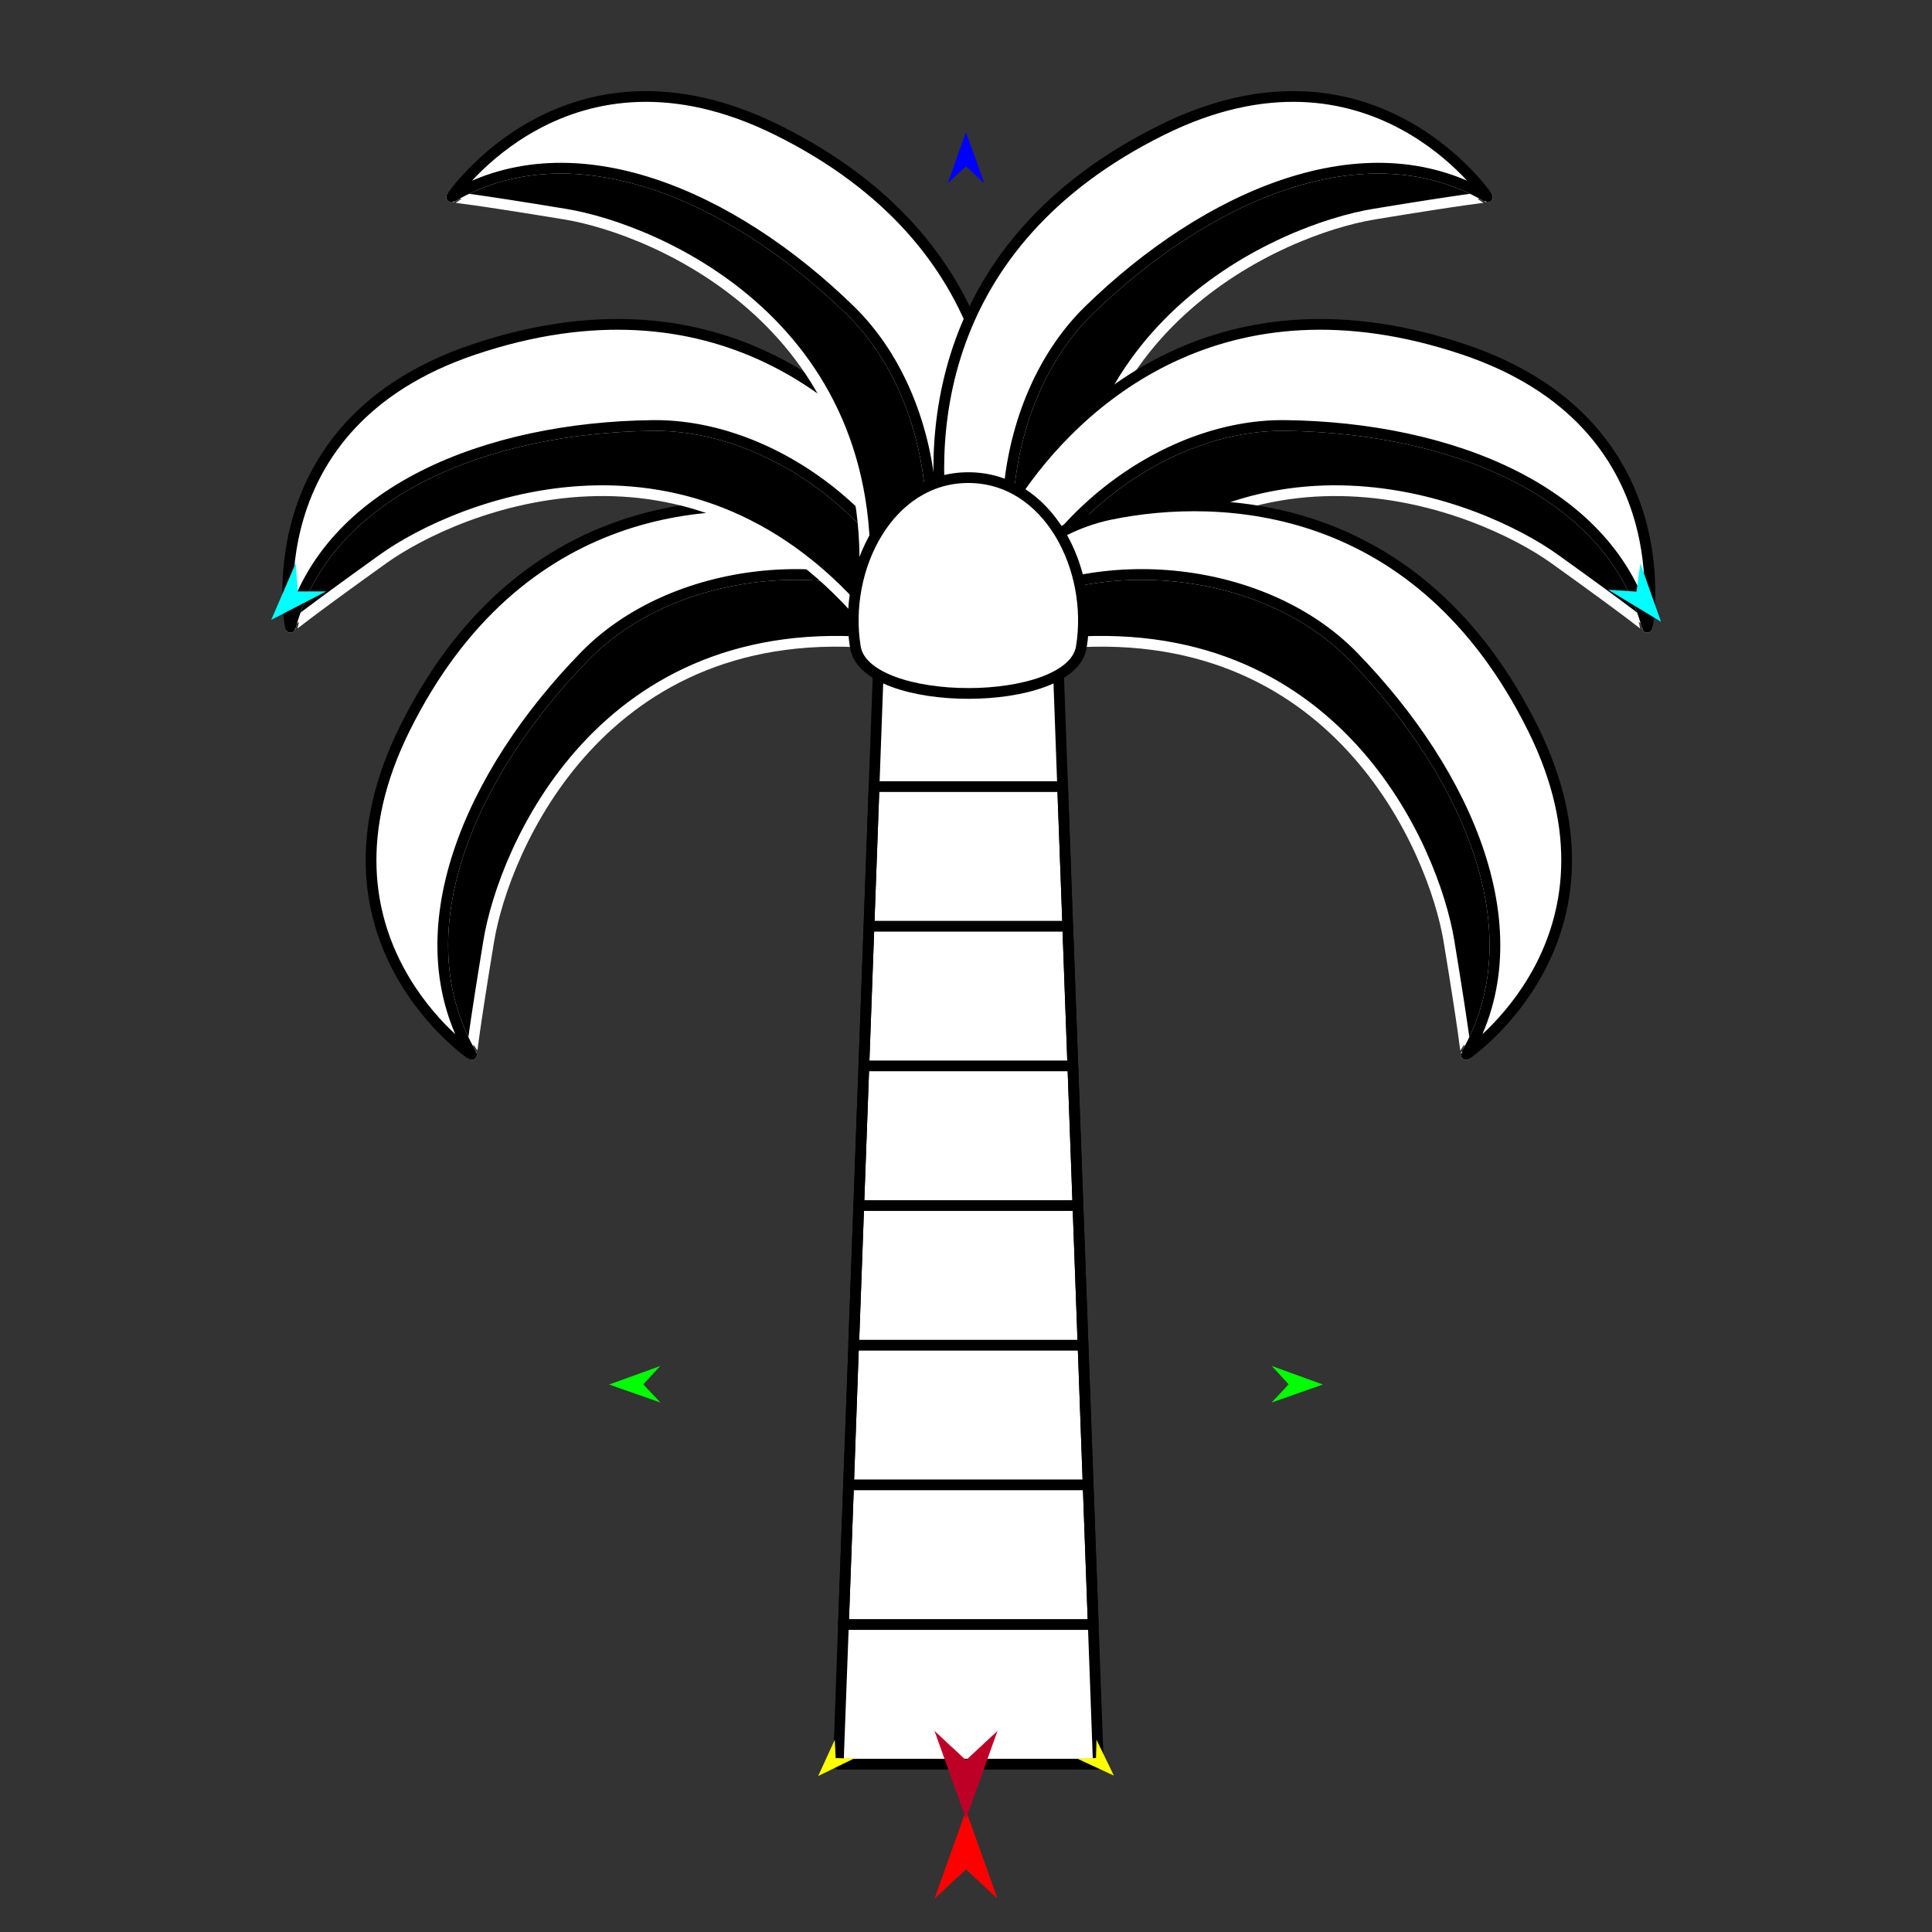 <?xml version="1.0" encoding="utf-8"?>
<!-- Generator: Moho 12.5 build 22414 -->
<!DOCTYPE svg PUBLIC "-//W3C//DTD SVG 1.1//EN" "http://www.w3.org/Graphics/SVG/1.1/DTD/svg11.dtd">
<svg version="1.1" id="Frame_0" xmlns="http://www.w3.org/2000/svg" xmlns:xlink="http://www.w3.org/1999/xlink" width="720px" height="720px">
<rect width="100%" height="100%" fill="#333333" stroke="none"/>
<g id="palm">
<g id="palm">
<g id="palm_leaf_4">
<path fill="#000000" fill-rule="evenodd" stroke="#ffffff" stroke-width="4" stroke-linecap="round" stroke-linejoin="round" d="M 328.534 239.864 C 349.977 242.027 355.156 233.291 354.628 229.520 C 312.242 203.747 250.312 211.321 217.992 244.432 C 175.154 288.318 149.189 347.457 175.744 393.012 C 175.740 393.011 176.468 385.087 182.144 350.664 C 187.736 316.759 224.231 229.343 328.534 239.864 Z"/>
<path fill="none" stroke="#ffffff" stroke-width="1" stroke-linecap="butt" stroke-linejoin="round" d="M 175.744 393.012 C 149.189 347.457 175.154 288.318 217.992 244.432 "/>
<path fill="none" stroke="#ffffff" stroke-width="1" stroke-linecap="butt" stroke-linejoin="round" d="M 217.992 244.432 C 250.312 211.321 312.242 203.747 354.628 229.520 "/>
<path fill="#ffffff" fill-rule="evenodd" stroke="#000000" stroke-width="4" stroke-linecap="round" stroke-linejoin="round" d="M 150.841 271.539 C 111.967 349.879 175.741 393.000 175.744 393.012 C 149.189 347.457 175.154 288.318 217.992 244.432 C 250.312 211.321 312.242 203.747 354.628 229.520 C 352.672 215.536 332.931 196.778 308.404 191.714 C 266.665 183.097 193.004 186.573 150.841 271.539 Z"/>
</g>
<g id="palm_leaf_5">
<path fill="#000000" fill-rule="evenodd" stroke="#ffffff" stroke-width="4" stroke-linecap="round" stroke-linejoin="round" d="M 324.565 233.506 C 338.198 250.198 348.038 247.683 350.331 244.643 C 338.583 196.448 289.437 158.012 243.170 158.571 C 181.847 159.312 121.669 182.770 108.234 233.760 C 108.232 233.756 114.350 228.667 142.705 208.341 C 170.633 188.320 258.252 152.313 324.565 233.506 Z"/>
<path fill="none" stroke="#ffffff" stroke-width="1" stroke-linecap="butt" stroke-linejoin="round" d="M 108.234 233.760 C 121.669 182.770 181.847 159.312 243.170 158.571 "/>
<path fill="none" stroke="#ffffff" stroke-width="1" stroke-linecap="butt" stroke-linejoin="round" d="M 243.170 158.571 C 289.437 158.012 338.583 196.448 350.331 244.643 "/>
<path fill="#ffffff" fill-rule="evenodd" stroke="#000000" stroke-width="4" stroke-linecap="round" stroke-linejoin="round" d="M 176.520 130.256 C 93.637 158.163 108.241 233.749 108.234 233.760 C 121.669 182.770 181.847 159.312 243.170 158.571 C 289.437 158.012 338.583 196.448 350.331 244.643 C 358.836 233.372 358.141 206.149 344.379 185.225 C 320.958 149.618 266.413 99.989 176.520 130.256 Z"/>
</g>
<g id="palm_leaf_6">
<path fill="#000000" fill-rule="evenodd" stroke="#ffffff" stroke-width="4" stroke-linecap="round" stroke-linejoin="round" d="M 321.455 226.204 C 319.292 247.647 328.029 252.826 331.799 252.299 C 357.572 209.912 349.998 147.983 316.887 115.662 C 273.001 72.824 213.862 46.859 168.307 73.414 C 168.308 73.410 176.232 74.138 210.655 79.815 C 244.560 85.406 331.977 121.901 321.455 226.204 Z"/>
<path fill="none" stroke="#ffffff" stroke-width="1" stroke-linecap="butt" stroke-linejoin="round" d="M 168.307 73.414 C 213.862 46.859 273.001 72.824 316.887 115.662 "/>
<path fill="none" stroke="#ffffff" stroke-width="1" stroke-linecap="butt" stroke-linejoin="round" d="M 316.887 115.662 C 349.998 147.983 357.572 209.912 331.799 252.299 "/>
<path fill="#ffffff" fill-rule="evenodd" stroke="#000000" stroke-width="4" stroke-linecap="round" stroke-linejoin="round" d="M 289.780 48.512 C 211.440 9.638 168.319 73.412 168.307 73.414 C 213.862 46.859 273.001 72.824 316.887 115.662 C 349.998 147.983 357.572 209.912 331.799 252.299 C 345.783 250.342 364.541 230.602 369.605 206.075 C 378.222 164.336 374.746 90.674 289.780 48.512 Z"/>
</g>
<g id="palm_leaf_3">
<path fill="#000000" fill-rule="evenodd" stroke="#ffffff" stroke-width="4" stroke-linecap="round" stroke-linejoin="round" d="M 401.201 226.204 C 403.364 247.647 394.628 252.826 390.857 252.299 C 365.084 209.912 372.658 147.983 405.769 115.662 C 449.655 72.824 508.794 46.859 554.349 73.414 C 554.348 73.410 546.424 74.138 512.001 79.815 C 478.096 85.406 390.679 121.901 401.201 226.204 Z"/>
<path fill="none" stroke="#ffffff" stroke-width="1" stroke-linecap="butt" stroke-linejoin="round" d="M 554.349 73.414 C 508.794 46.859 449.655 72.824 405.769 115.662 "/>
<path fill="none" stroke="#ffffff" stroke-width="1" stroke-linecap="butt" stroke-linejoin="round" d="M 405.769 115.662 C 372.658 147.983 365.084 209.912 390.857 252.299 "/>
<path fill="#ffffff" fill-rule="evenodd" stroke="#000000" stroke-width="4" stroke-linecap="round" stroke-linejoin="round" d="M 432.876 48.512 C 511.216 9.637 554.337 73.412 554.349 73.414 C 508.794 46.859 449.655 72.824 405.769 115.662 C 372.658 147.983 365.084 209.912 390.857 252.299 C 376.873 250.342 358.115 230.602 353.051 206.075 C 344.434 164.336 347.910 90.674 432.876 48.512 Z"/>
</g>
<g id="palm_leaf_2">
<path fill="#000000" fill-rule="evenodd" stroke="#ffffff" stroke-width="4" stroke-linecap="round" stroke-linejoin="round" d="M 397.557 233.506 C 383.924 250.198 374.084 247.683 371.791 244.643 C 383.539 196.448 432.685 158.012 478.952 158.571 C 540.275 159.312 600.453 182.770 613.888 233.760 C 613.890 233.756 607.773 228.667 579.417 208.341 C 551.490 188.320 463.871 152.313 397.557 233.506 Z"/>
<path fill="none" stroke="#ffffff" stroke-width="1" stroke-linecap="butt" stroke-linejoin="round" d="M 613.888 233.760 C 600.453 182.770 540.275 159.312 478.952 158.571 "/>
<path fill="none" stroke="#ffffff" stroke-width="1" stroke-linecap="butt" stroke-linejoin="round" d="M 478.952 158.571 C 432.685 158.012 383.539 196.448 371.791 244.643 "/>
<path fill="#ffffff" fill-rule="evenodd" stroke="#000000" stroke-width="4" stroke-linecap="round" stroke-linejoin="round" d="M 545.602 130.256 C 628.485 158.163 613.882 233.749 613.888 233.760 C 600.453 182.770 540.275 159.312 478.952 158.571 C 432.685 158.012 383.539 196.448 371.791 244.643 C 363.287 233.372 363.981 206.149 377.744 185.225 C 401.164 149.618 455.709 99.989 545.602 130.256 Z"/>
</g>
<g id="palm_leaf">
<path fill="#000000" fill-rule="evenodd" stroke="#ffffff" stroke-width="4" stroke-linecap="round" stroke-linejoin="round" d="M 393.589 239.864 C 372.146 242.027 366.966 233.291 367.494 229.520 C 409.881 203.747 471.810 211.321 504.131 244.432 C 546.969 288.318 572.934 347.457 546.379 393.012 C 546.383 393.011 545.655 385.087 539.978 350.664 C 534.387 316.759 497.892 229.343 393.589 239.864 Z"/>
<path fill="none" stroke="#ffffff" stroke-width="1" stroke-linecap="butt" stroke-linejoin="round" d="M 546.379 393.012 C 572.934 347.457 546.969 288.318 504.131 244.432 "/>
<path fill="none" stroke="#ffffff" stroke-width="1" stroke-linecap="butt" stroke-linejoin="round" d="M 504.131 244.432 C 471.810 211.321 409.881 203.747 367.494 229.520 "/>
<path fill="#ffffff" fill-rule="evenodd" stroke="#000000" stroke-width="4" stroke-linecap="round" stroke-linejoin="round" d="M 571.281 271.539 C 610.155 349.879 546.381 393.000 546.379 393.012 C 572.934 347.457 546.969 288.318 504.131 244.432 C 471.810 211.321 409.881 203.747 367.494 229.520 C 369.451 215.536 389.191 196.778 413.718 191.714 C 455.457 183.097 529.119 186.573 571.281 271.539 Z"/>
</g>
<g id="Layer_63">
<path fill="#ffffff" fill-rule="evenodd" stroke="#000000" stroke-width="4" stroke-linecap="round" stroke-linejoin="round" d="M 327.637 241.105 C 327.639 241.104 360.873 230.601 360.875 230.601 C 360.877 230.601 394.111 241.104 394.113 241.105 C 394.113 241.110 396.014 293.142 396.014 293.148 C 396.014 293.153 397.914 345.185 397.915 345.190 C 397.915 345.196 399.816 397.228 399.816 397.233 C 399.816 397.239 401.717 449.271 401.717 449.276 C 401.717 449.281 403.618 501.314 403.618 501.319 C 403.618 501.324 405.519 553.357 405.519 553.362 C 405.519 553.367 407.420 605.399 407.420 605.404 C 407.420 605.410 409.321 657.442 409.321 657.447 C 409.319 657.447 312.431 657.447 312.428 657.447 C 312.429 657.442 314.329 605.410 314.330 605.404 C 314.330 605.399 316.231 553.367 316.231 553.362 C 316.231 553.357 318.131 501.324 318.132 501.319 C 318.132 501.314 320.033 449.281 320.033 449.276 C 320.033 449.271 321.934 397.239 321.934 397.233 C 321.934 397.228 323.835 345.196 323.835 345.191 C 323.835 345.185 325.736 293.153 325.736 293.148 C 325.736 293.142 327.637 241.110 327.637 241.105 Z"/>
<path fill="#ffffff" fill-rule="evenodd" stroke="#000000" stroke-width="4" stroke-linecap="round" stroke-linejoin="round" d="M 360.875 177.995 C 390.590 177.995 407.773 211.853 402.975 241.179 C 399.213 264.175 322.537 264.175 318.775 241.179 C 313.977 211.853 331.159 177.995 360.875 177.995 Z"/>
<path fill="none" stroke="#000000" stroke-width="4" stroke-linecap="round" stroke-linejoin="round" d="M 314.330 605.404 C 345.360 605.404 376.390 605.404 407.420 605.404 C 407.420 605.399 405.519 553.367 405.519 553.362 C 375.756 553.362 345.994 553.362 316.231 553.362 C 316.231 553.357 318.131 501.324 318.132 501.319 C 346.627 501.319 375.123 501.319 403.618 501.319 C 403.618 501.324 405.519 553.357 405.519 553.362 M 323.835 345.191 C 348.528 345.191 373.221 345.190 397.915 345.190 C 397.915 345.196 399.816 397.228 399.816 397.233 C 373.855 397.233 347.895 397.233 321.934 397.233 C 321.934 397.228 323.835 345.196 323.835 345.191 C 323.835 345.185 325.736 293.153 325.736 293.148 C 349.162 293.148 372.588 293.148 396.014 293.148 C 396.014 293.153 397.914 345.185 397.915 345.190 M 320.033 449.276 C 347.261 449.276 374.489 449.276 401.717 449.276 C 401.717 449.281 403.618 501.314 403.618 501.319 M 320.033 449.276 C 320.033 449.271 321.934 397.239 321.934 397.233 M 318.132 501.319 C 318.132 501.314 320.033 449.281 320.033 449.276 M 314.330 605.404 C 314.330 605.399 316.231 553.367 316.231 553.362 M 399.816 397.233 C 399.816 397.239 401.717 449.271 401.717 449.276 "/>
</g>
</g>
<g id="specs_2">
<path fill="#ff0000" fill-rule="evenodd" stroke="none" d="M 360.000 674.729 C 360.001 674.732 371.732 707.578 371.733 707.581 C 371.732 707.580 360.001 696.666 360.000 696.665 C 359.999 696.666 348.268 707.580 348.267 707.581 C 348.268 707.578 359.999 674.732 360.000 674.729 Z"/>
<path fill="#0000ff" fill-rule="evenodd" stroke="none" d="M 360.000 49.228 C 360.001 49.230 366.815 68.310 366.815 68.312 C 366.815 68.311 360.001 61.971 360.000 61.970 C 359.999 61.971 353.185 68.311 353.185 68.312 C 353.185 68.310 359.999 49.230 360.000 49.228 Z"/>
<path fill="#00ff00" fill-rule="evenodd" stroke="none" d="M 227.008 515.972 C 227.010 515.971 246.055 509.060 246.057 509.060 C 246.057 509.060 239.751 515.907 239.751 515.908 C 239.751 515.908 246.125 522.690 246.126 522.691 C 246.124 522.690 227.010 515.973 227.008 515.972 Z"/>
<path fill="#ffff00" fill-rule="evenodd" stroke="none" d="M 304.896 661.877 C 304.897 661.876 311.098 648.374 311.099 648.373 C 311.099 648.374 311.425 655.191 311.425 655.192 C 311.426 655.192 318.249 655.358 318.250 655.358 C 318.249 655.358 304.898 661.876 304.896 661.877 Z"/>
<path fill="#ffff00" fill-rule="evenodd" stroke="none" d="M 415.104 661.712 C 415.103 661.710 408.632 648.336 408.632 648.334 C 408.632 648.335 408.442 655.158 408.442 655.159 C 408.441 655.159 401.623 655.461 401.622 655.461 C 401.623 655.462 415.102 661.711 415.104 661.712 Z"/>
<path fill="#00ff00" fill-rule="evenodd" stroke="none" d="M 492.992 515.972 C 492.990 515.971 473.945 509.060 473.943 509.060 C 473.943 509.060 480.249 515.907 480.249 515.908 C 480.249 515.908 473.875 522.690 473.874 522.691 C 473.876 522.690 492.990 515.973 492.992 515.972 Z"/>
<path fill="#00ffff" fill-rule="evenodd" stroke="none" d="M 619.018 231.717 C 619.017 231.715 611.325 209.997 611.324 209.994 C 611.324 209.995 609.868 220.479 609.867 220.480 C 609.866 220.480 599.305 219.783 599.304 219.783 C 599.306 219.784 619.016 231.716 619.018 231.717 Z"/>
<path fill="#00ffff" fill-rule="evenodd" stroke="none" d="M 101.088 230.997 C 101.089 230.995 110.212 209.838 110.213 209.836 C 110.213 209.837 110.967 220.395 110.967 220.396 C 110.968 220.396 121.552 220.404 121.553 220.404 C 121.551 220.405 101.090 230.996 101.088 230.997 Z"/>
<path fill="#be0027" fill-rule="evenodd" stroke="none" d="M 360.000 677.911 C 360.001 677.908 371.732 645.062 371.733 645.059 C 371.732 645.060 360.001 655.974 360.000 655.975 C 359.999 655.974 348.268 645.060 348.267 645.059 C 348.268 645.062 359.999 677.908 360.000 677.911 Z"/>
</g>
</g>
</svg>
